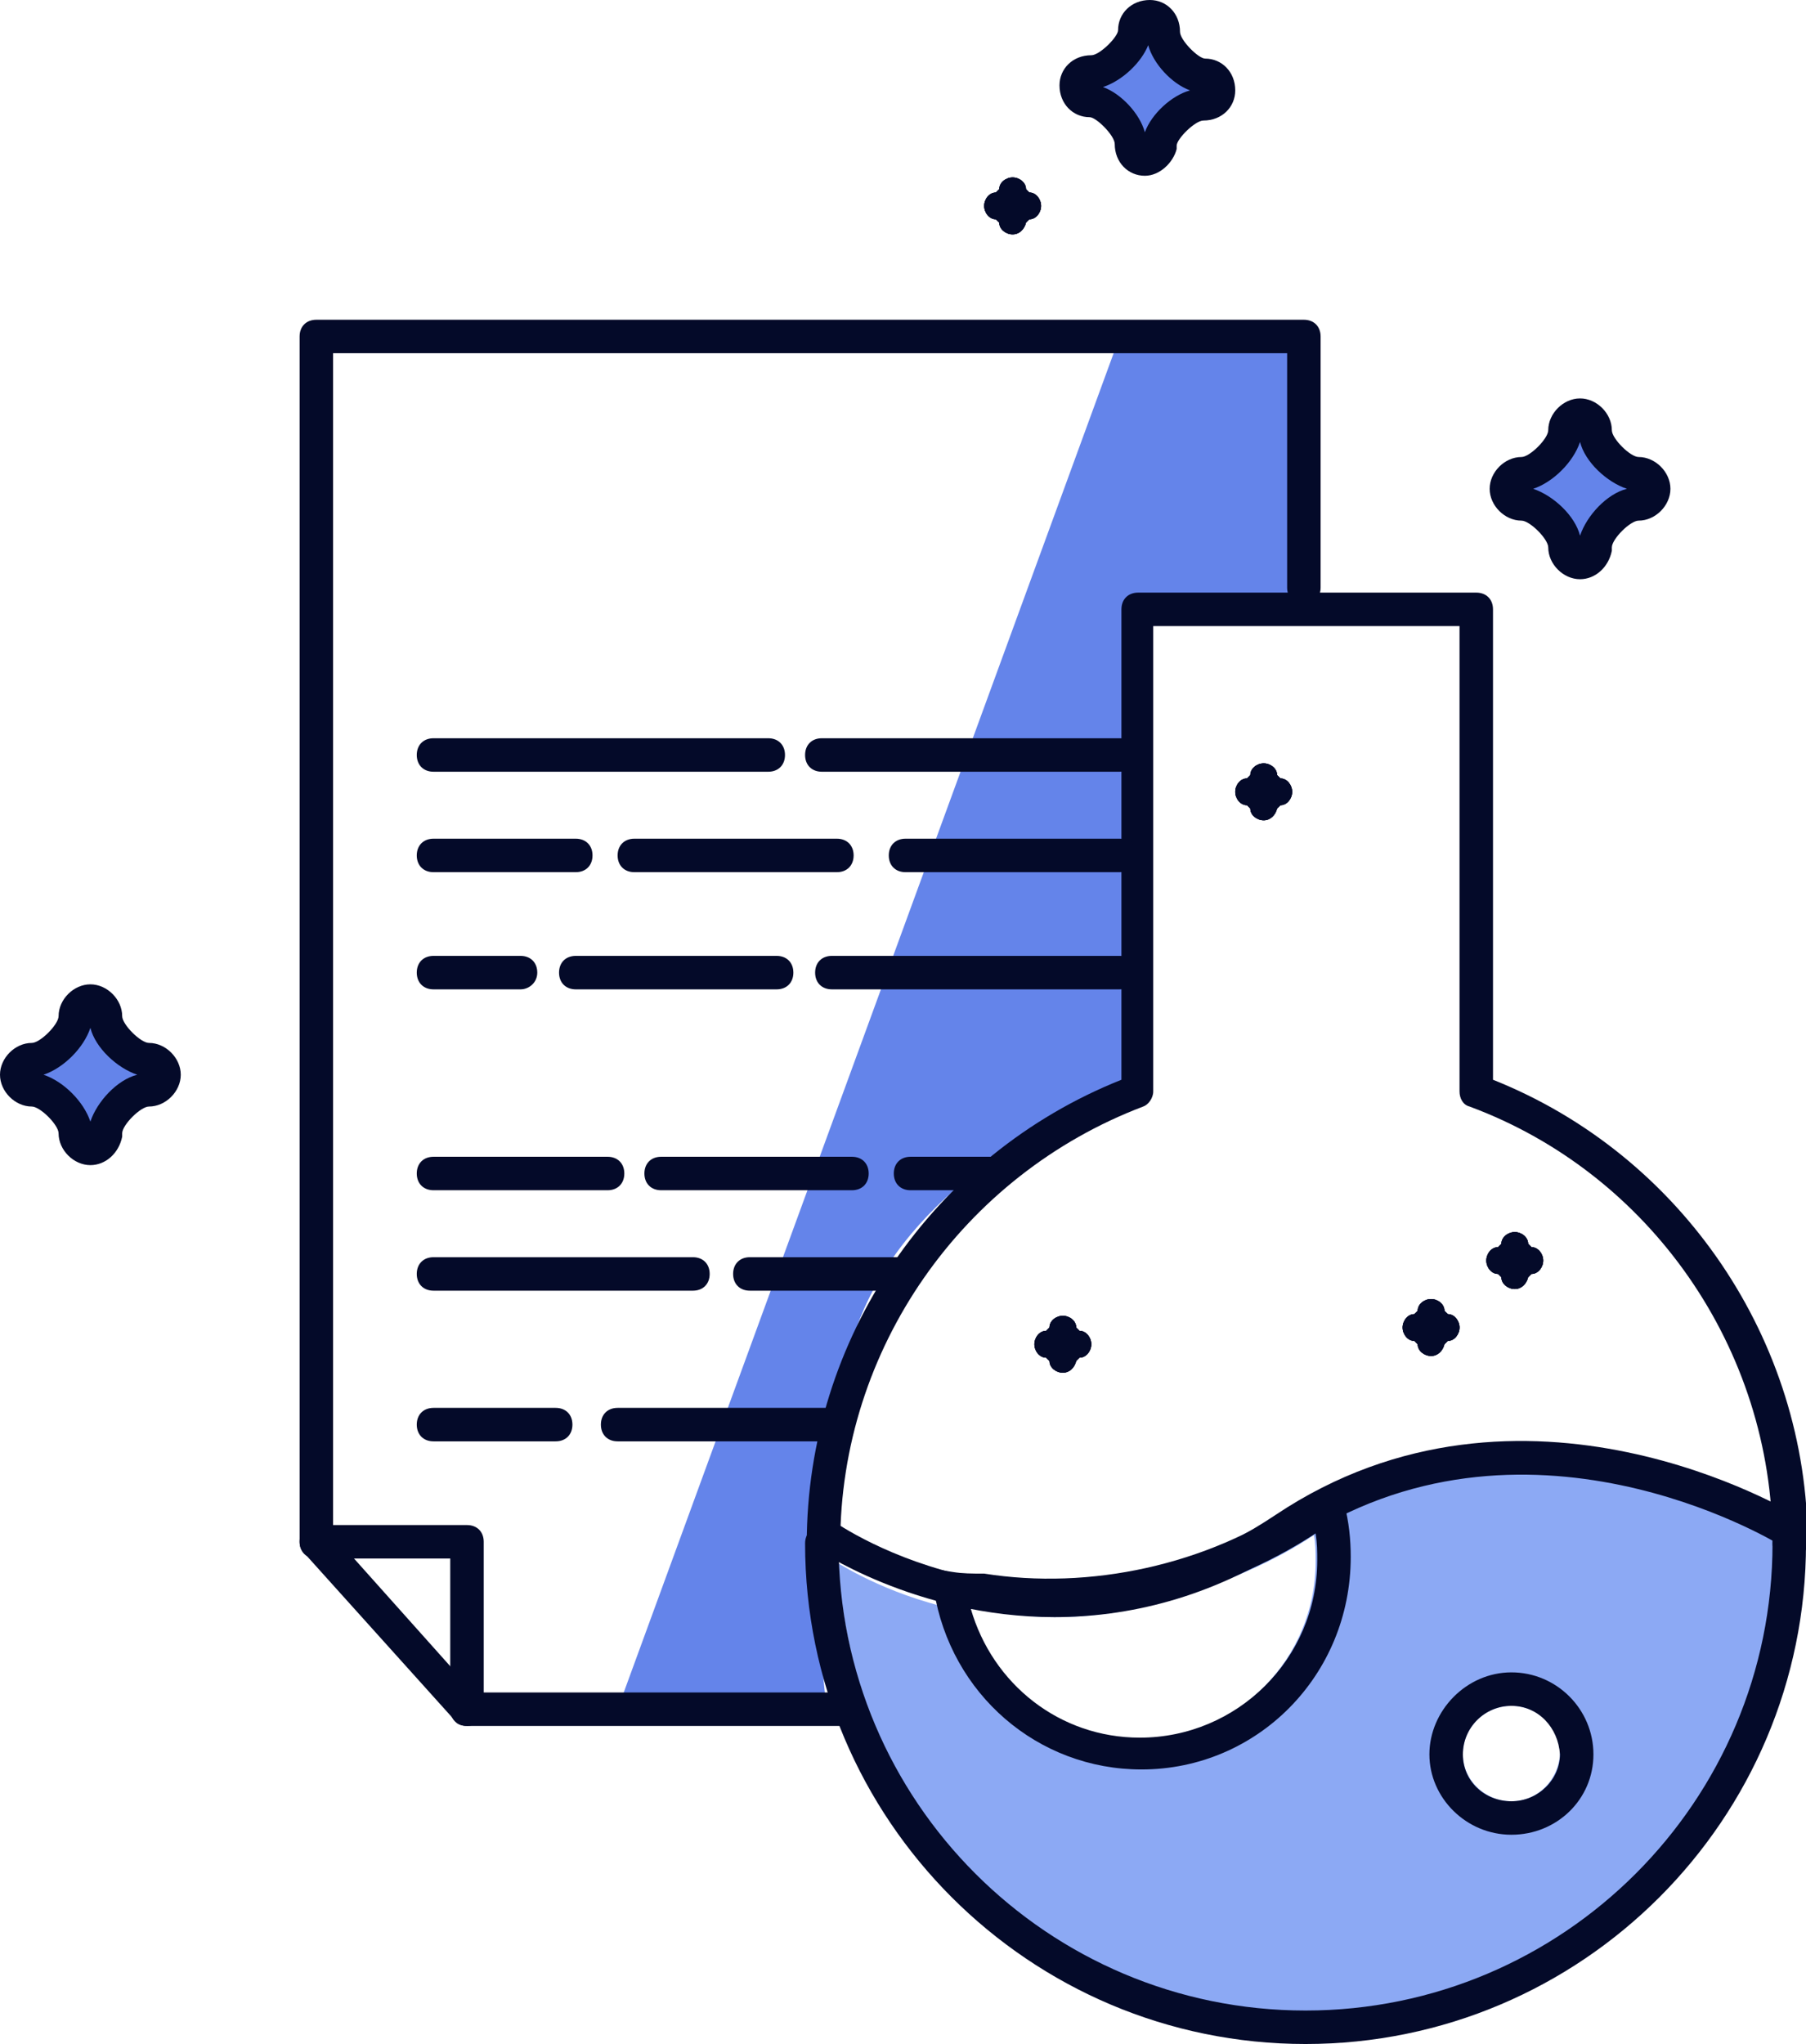 <?xml version="1.0" encoding="utf-8"?>
<!-- Generator: Adobe Illustrator 21.1.0, SVG Export Plug-In . SVG Version: 6.00 Build 0)  -->
<svg version="1.1" xmlns="http://www.w3.org/2000/svg" xmlns:xlink="http://www.w3.org/1999/xlink" x="0px" y="0px"
	 viewBox="0 0 107.9 122.1" style="enable-background:new 0 0 107.9 122.1;" xml:space="preserve">
<style type="text/css">
	.st0{fill:#003955;}
	.st1{fill:#040A29;}
	.st2{clip-path:url(#SVGID_2_);}
	.st3{clip-path:url(#SVGID_4_);}
	.st4{clip-path:url(#SVGID_6_);}
	.st5{clip-path:url(#SVGID_8_);}
	.st6{clip-path:url(#SVGID_10_);}
	.st7{clip-path:url(#SVGID_12_);}
	.st8{clip-path:url(#SVGID_14_);}
	.st9{clip-path:url(#SVGID_16_);}
	.st10{clip-path:url(#SVGID_18_);}
	.st11{clip-path:url(#SVGID_20_);}
	.st12{clip-path:url(#SVGID_22_);}
	.st13{clip-path:url(#SVGID_24_);}
	.st14{clip-path:url(#SVGID_26_);}
	.st15{clip-path:url(#SVGID_28_);}
	.st16{clip-path:url(#SVGID_30_);}
	.st17{clip-path:url(#SVGID_32_);}
	.st18{clip-path:url(#SVGID_34_);}
	.st19{clip-path:url(#SVGID_36_);}
	.st20{clip-path:url(#SVGID_38_);}
	.st21{clip-path:url(#SVGID_40_);}
	.st22{clip-path:url(#SVGID_42_);}
	.st23{clip-path:url(#SVGID_44_);}
	.st24{clip-path:url(#SVGID_46_);}
	.st25{fill:#34C4B3;}
	.st26{fill:none;stroke:#FFFFFF;stroke-width:2;stroke-linecap:round;stroke-linejoin:round;stroke-miterlimit:10;}
	.st27{fill:#79DDD2;}
	.st28{fill:#FFFFFF;}
	.st29{fill:none;stroke:#FFFFFF;stroke-width:2;stroke-miterlimit:10;}
	.st30{fill:#FFFFFF;stroke:#FFFFFF;stroke-width:2;stroke-linecap:round;stroke-linejoin:round;stroke-miterlimit:10;}
	.st31{fill:none;}
	.st32{fill:none;stroke:#FFFFFF;stroke-width:0.5;stroke-linecap:round;stroke-miterlimit:10;}
	.st33{fill:#F5EE33;}
	.st34{fill:#363842;}
	.st35{fill:#FFFFFF;stroke:#FFFFFF;stroke-width:0.75;stroke-miterlimit:10;}
	.st36{fill:#020A16;}
	.st37{fill:#122749;}
	.st38{fill:#262626;}
	.st39{fill:#34C4B3;stroke:#040A29;stroke-width:2;stroke-miterlimit:10;}
	.st40{fill:none;stroke:#040A29;stroke-width:2;stroke-miterlimit:10;}
	.st41{fill:#FFFFFF;stroke:#040A29;stroke-width:2;stroke-miterlimit:10;}
	.st42{fill:#8CA9F4;}
	.st43{fill:#6484EA;}
	.st44{clip-path:url(#SVGID_50_);}
	.st45{clip-path:url(#SVGID_52_);fill:#040A29;}
	.st46{clip-path:url(#SVGID_54_);}
	.st47{clip-path:url(#SVGID_56_);fill:#040A29;}
	.st48{clip-path:url(#SVGID_58_);}
	.st49{clip-path:url(#SVGID_60_);fill:#040A29;}
	.st50{clip-path:url(#SVGID_62_);}
	.st51{clip-path:url(#SVGID_64_);fill:#040A29;}
	.st52{clip-path:url(#SVGID_66_);}
	.st53{clip-path:url(#SVGID_68_);fill:#040A29;}
	.st54{clip-path:url(#SVGID_70_);}
	.st55{clip-path:url(#SVGID_72_);fill:#34C4B3;}
	.st56{clip-path:url(#SVGID_74_);}
	.st57{clip-path:url(#SVGID_76_);fill:#34C4B3;}
	.st58{clip-path:url(#SVGID_78_);}
	.st59{clip-path:url(#SVGID_80_);fill:#34C4B3;}
	.st60{clip-path:url(#SVGID_82_);}
	.st61{clip-path:url(#SVGID_84_);fill:#34C4B3;}
	.st62{clip-path:url(#SVGID_86_);}
	.st63{clip-path:url(#SVGID_88_);fill:#34C4B3;}
	.st64{clip-path:url(#SVGID_90_);}
	.st65{clip-path:url(#SVGID_92_);fill:#34C4B3;}
	.st66{clip-path:url(#SVGID_94_);}
	.st67{clip-path:url(#SVGID_96_);fill:#34C4B3;}
	.st68{fill:#34C4B3;stroke:#000000;stroke-width:2;stroke-linecap:round;stroke-linejoin:round;stroke-miterlimit:10;}
	.st69{fill:none;stroke:#122749;stroke-width:2;stroke-miterlimit:10;}
	.st70{fill:#50C7E2;}
	.st71{fill:#9FAEBB;}
	.st72{fill:#CCD4DB;}
	.st73{fill:#E4EAEF;}
	.st74{opacity:0.15;}
	.st75{display:none;opacity:0.15;}
	.st76{display:inline;fill:#34C4B3;}
	.st77{display:none;fill:#F4F5F7;}
	.st78{fill:none;stroke:#040A29;stroke-width:2;stroke-linecap:round;stroke-linejoin:round;stroke-miterlimit:10;}
	.st79{fill:#122648;}
	.st80{fill:#FFFFFF;stroke:#34C4B3;stroke-width:2;stroke-linecap:round;stroke-linejoin:round;}
	.st81{fill:#34C4B3;stroke:#040A29;stroke-width:2;stroke-linecap:round;stroke-linejoin:round;}
	.st82{fill:#FFFFFF;stroke:#040A29;stroke-width:1.5;stroke-linecap:round;stroke-linejoin:round;}
	.st83{fill:#FFFFFF;stroke:#040A29;stroke-linecap:round;stroke-linejoin:round;}
	.st84{fill:#34C4B3;stroke:#040A29;stroke-linecap:round;stroke-linejoin:round;}
	.st85{enable-background:new    ;}
	.st86{clip-path:url(#SVGID_98_);}
	.st87{clip-path:url(#SVGID_100_);enable-background:new    ;}
	.st88{clip-path:url(#SVGID_102_);}
	.st89{clip-path:url(#SVGID_104_);}
	.st90{opacity:0;clip-path:url(#SVGID_108_);}
	.st91{opacity:0;}
	.st92{clip-path:url(#SVGID_110_);}
	.st93{clip-path:url(#SVGID_108_);}
	.st94{clip-path:url(#SVGID_114_);}
	.st95{opacity:0;clip-path:url(#SVGID_118_);}
	.st96{clip-path:url(#SVGID_120_);}
	.st97{clip-path:url(#SVGID_118_);}
	.st98{clip-path:url(#SVGID_124_);}
	.st99{opacity:0;clip-path:url(#SVGID_128_);}
	.st100{clip-path:url(#SVGID_130_);}
	.st101{clip-path:url(#SVGID_128_);}
	.st102{clip-path:url(#SVGID_134_);}
	.st103{opacity:0;clip-path:url(#SVGID_138_);}
	.st104{clip-path:url(#SVGID_140_);}
	.st105{clip-path:url(#SVGID_138_);}
	.st106{clip-path:url(#SVGID_144_);}
	.st107{fill:none;stroke:#000000;stroke-width:2;stroke-linecap:round;stroke-linejoin:round;stroke-miterlimit:10;}
	.st108{fill:none;stroke:#000000;stroke-width:2;stroke-miterlimit:10;}
	.st109{fill:none;stroke:#34C4B3;stroke-width:2;stroke-linecap:round;stroke-linejoin:round;stroke-miterlimit:10;}
	.st110{fill:#7ADDD2;}
	.st111{fill:#34C4B3;stroke:#040A29;stroke-width:4;stroke-miterlimit:10;}
	.st112{fill:#1E9FC4;}
	.st113{fill:#FFFFFF;stroke:#040A29;stroke-width:2;stroke-linejoin:round;stroke-miterlimit:10;}
	.st114{fill:#FFFFFF;stroke:#040A29;stroke-width:3;stroke-linecap:round;stroke-linejoin:round;stroke-miterlimit:10;}
	.st115{fill:none;stroke:#FFFFFF;stroke-miterlimit:10;}
	.st116{fill:#79DDD2;stroke:#FFFFFF;stroke-width:2;stroke-miterlimit:10;}
	.st117{fill:none;stroke:#040A29;stroke-width:2;stroke-linecap:round;stroke-miterlimit:10;}
	.st118{fill:#6484EA;stroke:#040A29;stroke-miterlimit:10;}
	.st119{fill:#8CA9F4;stroke:#040A29;stroke-width:2;stroke-miterlimit:10;}
</style>
<g id="Layer_1">
	<g>
		<path class="st42" d="M106.5,92.6c0-0.4-0.3-1.3-0.6-1.8c-1-0.5-16.4-8.7-30,1.1c-5.7,4.1-11.3,4.9-15.8,4.5
			c0.9,0.1,1.9,0.2,2.9,0.2c3,0,6.3-0.6,9.7-2c2.1-0.8,4-1.7,5.8-2.9l0,0c0.1,0.5,0.1,1,0.1,1.6c0,5.8-4.7,10.6-10.6,10.6
			c-4.8,0-8.8-3.1-10.1-7.6c-4.5-0.8-7.6-2.8-7.8-2.9L50,93.3c0,0,0,0,0,0c0.9,9.6,4.5,17.6,12.8,22.9c6.6,4.2,14.3,5.9,21.9,4.2
			c0.2-0.1,0.5-0.2,0.7-0.2c0.8-0.2,1.6-0.4,2.3-0.6c2.5-0.8,5.2-2,7.7-3.3C102.5,110.8,106.8,102.1,106.5,92.6z M90.3,107.6
			c-1.6,0-2.9-1.3-2.9-2.8c0-1.6,1.3-2.9,2.9-2.9s2.9,1.3,2.9,2.9C93.1,106.3,91.9,107.6,90.3,107.6z"/>
		<path class="st43" d="M66.9,20.1l-30,82h12.5c-1-7.4,0.3-15,1-19.7c1.2-8.1,8.3-13.8,16-17c0.5-0.2,1-0.3,1.5-0.4V36.8h10V20.1
			H66.9z"/>
		<path class="st1" d="M94.4,34.6c-1,0-1.9-0.9-1.9-1.9c0-0.5-1.1-1.6-1.6-1.6c-1,0-1.9-0.9-1.9-1.9s0.9-1.9,1.9-1.9
			c0.5,0,1.6-1.1,1.6-1.6c0-1,0.9-1.9,1.9-1.9s1.9,0.9,1.9,1.9c0,0.5,1.1,1.6,1.6,1.6c1,0,1.9,0.9,1.9,1.9s-0.9,1.9-1.9,1.9
			c-0.5,0-1.6,1.1-1.6,1.6c0,0.1,0,0.1,0,0.2C96.1,33.9,95.3,34.6,94.4,34.6z M94.5,32.7L94.5,32.7L94.5,32.7z"/>
		<path class="st1" d="M5.4,69.6c-1,0-1.9-0.9-1.9-1.9c0-0.5-1.1-1.6-1.6-1.6c-1,0-1.9-0.9-1.9-1.9s0.9-1.9,1.9-1.9
			c0.5,0,1.6-1.1,1.6-1.6c0-1,0.9-1.9,1.9-1.9s1.9,0.9,1.9,1.9c0,0.5,1.1,1.6,1.6,1.6c1,0,1.9,0.9,1.9,1.9s-0.9,1.9-1.9,1.9
			c-0.5,0-1.6,1.1-1.6,1.6c0,0.1,0,0.1,0,0.2C7.1,68.9,6.3,69.6,5.4,69.6z M5.5,67.7L5.5,67.7L5.5,67.7z"/>
		<path class="st1" d="M68.4,10.5c-1,0-1.8-0.8-1.8-1.9c0-0.5-1.1-1.6-1.5-1.6c-1,0-1.8-0.8-1.8-1.9c0-1,0.8-1.8,1.9-1.8
			c0.5,0,1.6-1.1,1.6-1.5c0-1,0.8-1.8,1.9-1.8c1,0,1.8,0.8,1.8,1.9c0,0.5,1.1,1.6,1.5,1.6c1,0,1.8,0.8,1.8,1.9c0,1-0.8,1.8-1.9,1.8
			c-0.5,0-1.6,1.1-1.6,1.5c0,0.1,0,0.2,0,0.2C70.1,9.7,69.3,10.5,68.4,10.5z M68.3,8.5C68.3,8.5,68.3,8.5,68.3,8.5L68.3,8.5
			C68.3,8.5,68.3,8.5,68.3,8.5z"/>
		<path class="st1" d="M78,122.1c-16.5,0-29.9-13.4-29.9-29.9c0-0.6,0.4-1,1-1s1,0.4,1,1c0,15.4,12.5,27.9,27.9,27.9
			s27.9-12.5,27.9-27.9c0-0.6,0.4-1,1-1s1,0.4,1,1C107.9,108.7,94.5,122.1,78,122.1z"/>
		<path class="st1" d="M106.9,93.2c-0.6,0-1-0.4-1-1c0-11.6-7.3-22.1-18.1-26.1c-0.4-0.1-0.6-0.5-0.6-0.9V37.4H68.9v27.8
			c0,0.4-0.3,0.8-0.6,0.9c-10.8,4.1-18.1,14.5-18.1,26.1c0,0.6-0.4,1-1,1s-1-0.4-1-1c0-12.2,7.5-23.2,18.8-27.7V36.4
			c0-0.6,0.4-1,1-1h20.2c0.6,0,1,0.4,1,1v28.1c11.3,4.5,18.8,15.6,18.8,27.7C107.9,92.8,107.5,93.2,106.9,93.2z"/>
		<g>
			<defs>
				<path id="SVGID_49_" d="M60.5,14c-0.4,0-0.8-0.3-0.8-0.7l-0.2-0.2c-0.4,0-0.7-0.4-0.7-0.8c0-0.4,0.3-0.8,0.7-0.8l0.2-0.2
					c0-0.4,0.4-0.7,0.8-0.7c0.4,0,0.8,0.3,0.8,0.7l0.2,0.2c0.4,0,0.7,0.4,0.7,0.8c0,0.4-0.3,0.8-0.7,0.8l-0.2,0.2
					C61.2,13.7,60.9,14,60.5,14z"/>
			</defs>
			<use xlink:href="#SVGID_49_"  style="overflow:visible;fill:#040A29;"/>
			<clipPath id="SVGID_2_">
				<use xlink:href="#SVGID_49_"  style="overflow:visible;"/>
			</clipPath>
			<g class="st2">
				<defs>
					<rect id="SVGID_51_" x="-1143.1" y="-3986.9" width="1600" height="7919"/>
				</defs>
				<use xlink:href="#SVGID_51_"  style="overflow:visible;fill:#040A29;"/>
				<clipPath id="SVGID_4_">
					<use xlink:href="#SVGID_51_"  style="overflow:visible;"/>
				</clipPath>
				<rect x="53.8" y="5.6" style="clip-path:url(#SVGID_4_);fill:#040A29;" width="13.4" height="13.4"/>
			</g>
		</g>
		<g>
			<defs>
				<path id="SVGID_53_" d="M75.5,49c-0.4,0-0.8-0.3-0.8-0.7l-0.2-0.2c-0.4,0-0.7-0.4-0.7-0.8c0-0.4,0.3-0.8,0.7-0.8l0.2-0.2
					c0-0.4,0.4-0.7,0.8-0.7s0.8,0.3,0.8,0.7l0.2,0.2c0.4,0,0.7,0.4,0.7,0.8c0,0.4-0.3,0.8-0.7,0.8l-0.2,0.2
					C76.2,48.7,75.9,49,75.5,49z"/>
			</defs>
			<use xlink:href="#SVGID_53_"  style="overflow:visible;fill:#040A29;"/>
			<clipPath id="SVGID_6_">
				<use xlink:href="#SVGID_53_"  style="overflow:visible;"/>
			</clipPath>
			<g class="st4">
				<defs>
					<rect id="SVGID_55_" x="-1128.1" y="-3951.9" width="1600" height="7919"/>
				</defs>
				<use xlink:href="#SVGID_55_"  style="overflow:visible;fill:#040A29;"/>
				<clipPath id="SVGID_8_">
					<use xlink:href="#SVGID_55_"  style="overflow:visible;"/>
				</clipPath>
				<rect x="68.8" y="40.6" style="clip-path:url(#SVGID_8_);fill:#040A29;" width="13.4" height="13.4"/>
			</g>
		</g>
		<g>
			<defs>
				<path id="SVGID_57_" d="M90.5,77c-0.4,0-0.8-0.3-0.8-0.7l-0.2-0.2c-0.4,0-0.7-0.4-0.7-0.8c0-0.4,0.3-0.8,0.7-0.8l0.2-0.2
					c0-0.4,0.4-0.7,0.8-0.7s0.8,0.3,0.8,0.7l0.2,0.2c0.4,0,0.7,0.4,0.7,0.8c0,0.4-0.3,0.8-0.7,0.8l-0.2,0.2
					C91.2,76.7,90.9,77,90.5,77z"/>
			</defs>
			<use xlink:href="#SVGID_57_"  style="overflow:visible;fill:#040A29;"/>
			<clipPath id="SVGID_10_">
				<use xlink:href="#SVGID_57_"  style="overflow:visible;"/>
			</clipPath>
			<g class="st6">
				<defs>
					<rect id="SVGID_59_" x="-1113.1" y="-3923.9" width="1600" height="7919"/>
				</defs>
				<use xlink:href="#SVGID_59_"  style="overflow:visible;fill:#040A29;"/>
				<clipPath id="SVGID_12_">
					<use xlink:href="#SVGID_59_"  style="overflow:visible;"/>
				</clipPath>
				<rect x="83.8" y="68.6" style="clip-path:url(#SVGID_12_);fill:#040A29;" width="13.4" height="13.4"/>
			</g>
		</g>
		<g>
			<defs>
				<path id="SVGID_61_" d="M85.5,81c-0.4,0-0.8-0.3-0.8-0.7l-0.2-0.2c-0.4,0-0.7-0.4-0.7-0.8c0-0.4,0.3-0.8,0.7-0.8l0.2-0.2
					c0-0.4,0.4-0.7,0.8-0.7s0.8,0.3,0.8,0.7l0.2,0.2c0.4,0,0.7,0.4,0.7,0.8c0,0.4-0.3,0.8-0.7,0.8l-0.2,0.2
					C86.2,80.7,85.9,81,85.5,81z"/>
			</defs>
			<use xlink:href="#SVGID_61_"  style="overflow:visible;fill:#040A29;"/>
			<clipPath id="SVGID_14_">
				<use xlink:href="#SVGID_61_"  style="overflow:visible;"/>
			</clipPath>
			<g class="st8">
				<defs>
					<rect id="SVGID_63_" x="-1118.1" y="-3919.9" width="1600" height="7919"/>
				</defs>
				<use xlink:href="#SVGID_63_"  style="overflow:visible;fill:#040A29;"/>
				<clipPath id="SVGID_16_">
					<use xlink:href="#SVGID_63_"  style="overflow:visible;"/>
				</clipPath>
				<rect x="78.8" y="72.6" style="clip-path:url(#SVGID_16_);fill:#040A29;" width="13.4" height="13.4"/>
			</g>
		</g>
		<g>
			<defs>
				<path id="SVGID_65_" d="M63.5,82c-0.4,0-0.8-0.3-0.8-0.7l-0.2-0.2c-0.4,0-0.7-0.4-0.7-0.8c0-0.4,0.3-0.8,0.7-0.8l0.2-0.2
					c0-0.4,0.4-0.7,0.8-0.7c0.4,0,0.8,0.3,0.8,0.7l0.2,0.2c0.4,0,0.7,0.4,0.7,0.8c0,0.4-0.3,0.8-0.7,0.8l-0.2,0.2
					C64.2,81.7,63.9,82,63.5,82z"/>
			</defs>
			<use xlink:href="#SVGID_65_"  style="overflow:visible;fill:#040A29;"/>
			<clipPath id="SVGID_18_">
				<use xlink:href="#SVGID_65_"  style="overflow:visible;"/>
			</clipPath>
			<g class="st10">
				<defs>
					<rect id="SVGID_67_" x="-1140.1" y="-3918.9" width="1600" height="7919"/>
				</defs>
				<use xlink:href="#SVGID_67_"  style="overflow:visible;fill:#040A29;"/>
				<clipPath id="SVGID_20_">
					<use xlink:href="#SVGID_67_"  style="overflow:visible;"/>
				</clipPath>
				<rect x="56.8" y="73.6" style="clip-path:url(#SVGID_20_);fill:#040A29;" width="13.4" height="13.4"/>
			</g>
		</g>
		<path class="st1" d="M63,96.6c-8.3,0-14.3-4.1-14.4-4.2l1.1-1.6c0.5,0.4,12.9,8.8,26.5-0.3c14.8-9.9,30.9-0.1,31.1,0l-1.1,1.7
			c-0.2-0.1-15.2-9.2-28.9,0C72.3,95.5,67.3,96.6,63,96.6z"/>
		<path class="st1" d="M68.2,105.7c-6.2,0-11.4-4.5-12.4-10.7l-0.2-1.3l1.3,0.2c0.6,0.1,1.2,0.1,1.8,0.1l0.1,0
			c6.3,1,13.3-0.5,18.7-4.2l0.2-0.1l2.3-1l0.3,1.1c0.3,1.1,0.4,2.2,0.4,3.2C80.7,100.1,75.1,105.7,68.2,105.7z M58,96.1
			c1.3,4.5,5.3,7.7,10.1,7.7c5.8,0,10.6-4.7,10.6-10.6c0-0.5,0-1-0.1-1.6l0,0c-5.8,3.8-13.2,5.5-20,4.4C58.4,96.1,58.2,96.1,58,96.1
			z"/>
		<path class="st1" d="M90.3,109.6c-2.7,0-4.9-2.2-4.9-4.8s2.2-4.9,4.9-4.9s4.9,2.2,4.9,4.9S93,109.6,90.3,109.6z M90.3,101.9
			c-1.6,0-2.9,1.3-2.9,2.9c0,1.6,1.3,2.8,2.9,2.8s2.9-1.3,2.9-2.8C93.1,103.2,91.9,101.9,90.3,101.9z"/>
		<path class="st1" d="M50.5,103.1H27.9c-0.3,0-0.6-0.1-0.7-0.3l-9-10c-0.2-0.2-0.3-0.4-0.3-0.7v-72c0-0.6,0.4-1,1-1h59
			c0.6,0,1,0.4,1,1v15c0,0.6-0.4,1-1,1s-1-0.4-1-1v-14h-57v70.6l8.4,9.4h22.2c0.6,0,1,0.4,1,1S51.1,103.1,50.5,103.1z"/>
		<path class="st1" d="M27.9,103.1c-0.6,0-1-0.4-1-1v-9h-8c-0.6,0-1-0.4-1-1s0.4-1,1-1h9c0.6,0,1,0.4,1,1v10
			C28.9,102.7,28.5,103.1,27.9,103.1z"/>
		<path class="st1" d="M66.9,46.1H49.1c-0.6,0-1-0.4-1-1s0.4-1,1-1h17.8c0.6,0,1,0.4,1,1S67.5,46.1,66.9,46.1z"/>
		<path class="st1" d="M45.9,46.1h-20c-0.6,0-1-0.4-1-1s0.4-1,1-1h20c0.6,0,1,0.4,1,1S46.5,46.1,45.9,46.1z"/>
		<path class="st1" d="M66.9,52.1H54.1c-0.6,0-1-0.4-1-1s0.4-1,1-1h12.8c0.6,0,1,0.4,1,1S67.5,52.1,66.9,52.1z"/>
		<path class="st1" d="M50,52.1H37.9c-0.6,0-1-0.4-1-1s0.4-1,1-1H50c0.6,0,1,0.4,1,1S50.6,52.1,50,52.1z"/>
		<path class="st1" d="M34.4,52.1h-8.5c-0.6,0-1-0.4-1-1s0.4-1,1-1h8.5c0.6,0,1,0.4,1,1S35,52.1,34.4,52.1z"/>
		<path class="st1" d="M66.9,59.1H49.7c-0.6,0-1-0.4-1-1s0.4-1,1-1h17.2c0.6,0,1,0.4,1,1S67.5,59.1,66.9,59.1z"/>
		<path class="st1" d="M46.4,59.1h-12c-0.6,0-1-0.4-1-1s0.4-1,1-1h12c0.6,0,1,0.4,1,1S47,59.1,46.4,59.1z"/>
		<path class="st1" d="M31.1,59.1h-5.2c-0.6,0-1-0.4-1-1s0.4-1,1-1h5.2c0.6,0,1,0.4,1,1S31.6,59.1,31.1,59.1z"/>
		<path class="st1" d="M59.5,71.1h-5.1c-0.6,0-1-0.4-1-1s0.4-1,1-1h5.1c0.6,0,1,0.4,1,1S60,71.1,59.5,71.1z"/>
		<path class="st1" d="M50.9,71.1H39.5c-0.6,0-1-0.4-1-1s0.4-1,1-1h11.4c0.6,0,1,0.4,1,1S51.5,71.1,50.9,71.1z"/>
		<path class="st1" d="M36.3,71.1H25.9c-0.6,0-1-0.4-1-1s0.4-1,1-1h10.4c0.6,0,1,0.4,1,1S36.9,71.1,36.3,71.1z"/>
		<path class="st1" d="M54.1,77.1h-9.3c-0.6,0-1-0.4-1-1s0.4-1,1-1h9.3c0.6,0,1,0.4,1,1S54.6,77.1,54.1,77.1z"/>
		<path class="st1" d="M41.4,77.1H25.9c-0.6,0-1-0.4-1-1s0.4-1,1-1h15.5c0.6,0,1,0.4,1,1S42,77.1,41.4,77.1z"/>
		<path class="st1" d="M50,86.1H36.9c-0.6,0-1-0.4-1-1s0.4-1,1-1H50c0.6,0,1,0.4,1,1S50.6,86.1,50,86.1z"/>
		<path class="st1" d="M33.2,86.1h-7.3c-0.6,0-1-0.4-1-1s0.4-1,1-1h7.3c0.6,0,1,0.4,1,1S33.8,86.1,33.2,86.1z"/>
		<path class="st43" d="M91.6,29.2c1.2,0.4,2.5,1.6,2.8,2.8c0.4-1.2,1.6-2.5,2.8-2.8c-1.2-0.4-2.5-1.6-2.8-2.8
			C94,27.6,92.8,28.8,91.6,29.2z"/>
		<path class="st43" d="M65.9,5.2c1.1,0.4,2.2,1.6,2.5,2.7c0.4-1.1,1.6-2.2,2.7-2.5c-1.1-0.4-2.2-1.6-2.5-2.7
			C68.2,3.7,67.1,4.8,65.9,5.2z"/>
		<path class="st43" d="M2.6,64.2C3.8,64.6,5,65.8,5.4,67c0.4-1.2,1.6-2.5,2.8-2.8c-1.2-0.4-2.5-1.6-2.8-2.8
			C5,62.6,3.8,63.8,2.6,64.2z"/>
	</g>
</g>
<g id="Layer_2">
	<g>
		<defs>
			<path id="SVGID_69_" d="M-451.1-353.6c0-0.6-0.2-1.1-0.7-1.5c-0.4-0.4-1-0.6-1.5-0.5c-1,0.1-1.8,1-1.8,2.1l0,3.7
				c-0.3,0.1-0.5,0.2-0.7,0.4c0,0-1,0.9-1.2,1.1c-0.2,0.2-0.3,0.3-0.5,0.5c-0.8,0.8-1.6,1.6-2.5,2.1c-0.2,0.1-0.4,0.2-0.6,0.3
				c-1,0.6-2,1.1-2.7,2.4c-0.6,1.1-0.8,2.5-0.8,4.3l-0.1,2.3c0,0.3,0.2,0.6,0.5,0.6h0c0.3,0,0.5-0.2,0.5-0.5l0.1-2.3c0,0,0,0,0,0
				c0-1.6,0.2-2.8,0.6-3.8c0.5-1,1.3-1.4,2.2-2c0.2-0.1,0.4-0.2,0.6-0.4c1-0.6,1.9-1.5,2.7-2.3c0.2-0.2,0.3-0.3,0.5-0.5
				c0.2-0.2,0.9-0.8,1.2-1.1c0.3-0.3,0.8-0.3,1,0c0.1,0.1,0.2,0.3,0.2,0.5c0,0.2-0.1,0.4-0.2,0.5l-4.2,4.2c-0.2,0.2-0.2,0.5-0.1,0.7
				c0,0,0.1,0.1,0.1,0.2c0.2,0.2,0.4,0.2,0.6,0.1c0.2-0.1,0.3-0.3,0.3-0.5l0.2-0.2l3.6-3.6c0.6-0.6,0.8-1.4,0.4-2.2
				c-0.2-0.5-0.7-0.8-1.1-0.9l0-3.7c0-0.5,0.4-0.9,0.8-1c0,0,0.1,0,0.1,0c0.2,0,0.4,0.1,0.6,0.2c0.2,0.2,0.3,0.4,0.3,0.7v8.5
				c0,0.2-0.1,0.5-0.2,0.6l-0.3,0.3l-4.4,4.4c-0.2,0.2-0.3,0.3-0.5,0.4c-0.1,0.1-0.2,0.2-0.3,0.4l-0.4,2.7c0,0.3,0.2,0.6,0.5,0.6
				c0.3,0,0.5-0.2,0.5-0.5l0.3-2.4c0.2-0.1,0.3-0.3,0.5-0.4l4.7-4.7c0.1-0.1,0.3-0.3,0.4-0.4c0.1-0.1,0.2-0.2,0.1-0.3
				c0-0.1,0-0.4,0-0.6V-353.6z"/>
		</defs>
		<clipPath id="SVGID_22_">
			<use xlink:href="#SVGID_69_"  style="overflow:visible;"/>
		</clipPath>
		<g class="st12">
			<defs>
				<rect id="SVGID_71_" x="-1416.1" y="-7245.9" width="1600" height="8629"/>
			</defs>
			<clipPath id="SVGID_24_">
				<use xlink:href="#SVGID_71_"  style="overflow:visible;"/>
			</clipPath>
		</g>
	</g>
	<g>
		<defs>
			<path id="SVGID_73_" d="M-479.9-344.2c0.1,0.2,0.3,0.3,0.4,0.4l4.7,4.7c0.1,0.1,0.3,0.3,0.5,0.4l0.3,2.4c0,0.3,0.3,0.5,0.5,0.5
				c0.3,0,0.6-0.3,0.5-0.6l-0.4-2.7c0-0.2-0.1-0.3-0.3-0.4c-0.2-0.1-0.3-0.2-0.5-0.4l-4.4-4.4l-0.3-0.3c-0.2-0.1-0.2-0.4-0.2-0.6
				v-8.5c0-0.3,0.1-0.5,0.3-0.7c0.2-0.2,0.4-0.2,0.6-0.2c0,0,0.1,0,0.1,0c0.5,0,0.8,0.5,0.8,1v3.7c-0.5,0.1-0.9,0.4-1.1,0.9
				c-0.3,0.7-0.2,1.6,0.4,2.2l3.6,3.6l0.2,0.2c0,0.2,0.1,0.3,0.3,0.4c0.2,0.1,0.5,0.1,0.7-0.1c0.1-0.1,0.1-0.1,0.2-0.2
				c0.1-0.2,0.1-0.5-0.1-0.7l-4.2-4.2c-0.1-0.1-0.2-0.3-0.2-0.5c0-0.2,0.1-0.4,0.2-0.5c0.3-0.3,0.8-0.3,1.1,0c0.3,0.2,1,0.9,1.2,1.1
				c0.1,0.2,0.3,0.3,0.5,0.5c0.8,0.8,1.7,1.7,2.7,2.3c0.2,0.1,0.4,0.2,0.6,0.4c1,0.5,1.7,0.9,2.2,2c0.5,1,0.7,2.2,0.6,3.8
				c0,0,0,0,0,0l0.1,2.3c0,0.3,0.3,0.5,0.5,0.5c0.3,0,0.6-0.3,0.5-0.6l-0.1-2.3c0-1.8-0.2-3.2-0.8-4.3c-0.6-1.3-1.6-1.9-2.7-2.4
				c-0.2-0.1-0.4-0.2-0.6-0.3c-0.9-0.5-1.7-1.4-2.5-2.1c-0.2-0.2-0.3-0.3-0.5-0.5c-0.2-0.2-1.2-1.1-1.2-1.1
				c-0.2-0.2-0.5-0.3-0.7-0.4v-3.7c0-1.1-0.8-2-1.8-2.1c-0.9-0.1-1.8,0.5-2.1,1.4c-0.1,0.2-0.1,0.4-0.1,0.6v8.5c0,0.1,0,0.5,0,0.6
				C-480.1-344.3-480.1-344.3-479.9-344.2z"/>
		</defs>
		<clipPath id="SVGID_26_">
			<use xlink:href="#SVGID_73_"  style="overflow:visible;"/>
		</clipPath>
		<g class="st14">
			<defs>
				<rect id="SVGID_75_" x="-1416.1" y="-7245.9" width="1600" height="8629"/>
			</defs>
			<clipPath id="SVGID_28_">
				<use xlink:href="#SVGID_75_"  style="overflow:visible;"/>
			</clipPath>
		</g>
	</g>
	<g>
		<defs>
			<path id="SVGID_77_" d="M-459.5-358.6l-0.3,0.2c-0.4,0.2-0.6,0.6-0.5,1c0,0.3,0.1,0.6,0.1,0.9c0,0.3,0,0.6-0.1,0.9
				c-0.1,0.4,0.1,0.8,0.5,1l0.3,0.2c0.4,0.2,0.5,0.7,0.3,1.1l-0.4,0.7c-0.2,0.3-0.4,0.4-0.7,0.4c-0.1,0-0.3,0-0.4-0.1l-0.3-0.2
				c-0.2-0.1-0.3-0.1-0.5-0.1c-0.2,0-0.4,0.1-0.6,0.2c-0.5,0.4-1,0.7-1.5,0.9c-0.4,0.1-0.6,0.5-0.6,0.9v0.3c0,0.4-0.4,0.8-0.8,0.8
				h-0.9c-0.5,0-0.8-0.4-0.8-0.8v-0.3c0-0.4-0.3-0.8-0.6-0.9c-0.6-0.2-1.1-0.5-1.5-0.9c-0.2-0.1-0.4-0.2-0.6-0.2
				c-0.2,0-0.4,0-0.5,0.1l-0.3,0.2c-0.1,0.1-0.3,0.1-0.4,0.1c-0.3,0-0.6-0.1-0.7-0.4l-0.4-0.7c-0.2-0.4-0.1-0.9,0.3-1.1l0.3-0.2
				c0.4-0.2,0.6-0.6,0.5-1c0-0.3-0.1-0.6-0.1-0.9c0-0.3,0-0.6,0.1-0.9c0.1-0.4-0.1-0.8-0.5-1l-0.3-0.2c-0.4-0.2-0.5-0.7-0.3-1.1
				l0.4-0.7c0.2-0.3,0.4-0.4,0.7-0.4c0.1,0,0.3,0,0.4,0.1l0.3,0.2c0.2,0.1,0.3,0.1,0.5,0.1c0.2,0,0.4-0.1,0.6-0.2
				c0.5-0.4,1-0.7,1.5-0.9c0.4-0.1,0.6-0.5,0.6-0.9v-0.3c0-0.4,0.4-0.8,0.8-0.8h0.9c0.5,0,0.8,0.4,0.8,0.8v0.3
				c0,0.4,0.3,0.8,0.6,0.9c0.6,0.2,1.1,0.5,1.5,0.9c0.2,0.1,0.4,0.2,0.6,0.2c0.2,0,0.4,0,0.5-0.1l0.3-0.2c0.1-0.1,0.3-0.1,0.4-0.1
				c0.3,0,0.6,0.1,0.7,0.4l0.4,0.7C-459-359.4-459.1-358.9-459.5-358.6z M-459-357.8c0.9-0.5,1.2-1.6,0.7-2.4l-0.4-0.7
				c-0.3-0.5-0.9-0.9-1.6-0.9c-0.3,0-0.6,0.1-0.9,0.2l-0.3,0.2c0,0,0,0,0,0c-0.6-0.4-1.2-0.8-1.8-1c0,0,0,0,0,0v-0.3
				c0-1-0.8-1.8-1.8-1.8h-0.9c-1,0-1.8,0.8-1.8,1.8v0.3c0,0,0,0,0,0c-0.6,0.2-1.3,0.6-1.8,1c0,0,0,0,0,0c0,0,0,0,0,0l-0.3-0.2
				c-0.3-0.2-0.6-0.2-0.9-0.2c-0.6,0-1.2,0.3-1.6,0.9l-0.4,0.7c-0.5,0.8-0.2,1.9,0.7,2.4l0.3,0.2c0,0,0,0,0,0
				c-0.1,0.3-0.1,0.7-0.1,1s0,0.7,0.1,1c0,0,0,0,0,0l-0.3,0.2c-0.9,0.5-1.2,1.6-0.7,2.4l0.4,0.7c0.3,0.5,0.9,0.9,1.6,0.9
				c0.3,0,0.6-0.1,0.9-0.2l0.3-0.2c0,0,0,0,0,0c0.6,0.4,1.2,0.8,1.8,1c0,0,0,0,0,0v0.3c0,1,0.8,1.8,1.8,1.8h0.9c1,0,1.8-0.8,1.8-1.8
				v-0.3c0,0,0,0,0,0c0.6-0.2,1.3-0.6,1.8-1c0,0,0,0,0,0c0,0,0,0,0,0l0.3,0.2c0.3,0.2,0.6,0.2,0.9,0.2c0.6,0,1.2-0.3,1.6-0.9
				l0.4-0.7c0.5-0.8,0.2-1.9-0.7-2.4l-0.3-0.2c0,0,0,0,0,0c0.1-0.3,0.1-0.7,0.1-1c0-0.3,0-0.7-0.1-1c0,0,0,0,0,0L-459-357.8z"/>
		</defs>
		<clipPath id="SVGID_30_">
			<use xlink:href="#SVGID_77_"  style="overflow:visible;"/>
		</clipPath>
		<g class="st16">
			<defs>
				<rect id="SVGID_79_" x="-1416.1" y="-7245.9" width="1600" height="8629"/>
			</defs>
			<clipPath id="SVGID_32_">
				<use xlink:href="#SVGID_79_"  style="overflow:visible;"/>
			</clipPath>
		</g>
	</g>
	<g>
		<defs>
			<path id="SVGID_81_" d="M-465.1-354.5c-1.1,0-2.1-0.9-2.1-2.1s0.9-2.1,2.1-2.1s2.1,0.9,2.1,2.1S-464-354.5-465.1-354.5z
				 M-465.1-359.6c-1.7,0-3,1.3-3,3c0,1.6,1.3,3,3,3s3-1.3,3-3S-463.4-359.6-465.1-359.6z"/>
		</defs>
		<clipPath id="SVGID_34_">
			<use xlink:href="#SVGID_81_"  style="overflow:visible;"/>
		</clipPath>
		<g class="st18">
			<defs>
				<rect id="SVGID_83_" x="-1416.1" y="-7245.9" width="1600" height="8629"/>
			</defs>
			<clipPath id="SVGID_36_">
				<use xlink:href="#SVGID_83_"  style="overflow:visible;"/>
			</clipPath>
		</g>
	</g>
	<g>
		<defs>
			<path id="SVGID_85_" d="M-196-354.6c-0.6,0-1.1,0.5-1.1,1.1v15.8c0,0.6,0.5,1.1,1.1,1.1h18.9c0.6,0,1.1-0.5,1.1-1.1v-15.8
				c0-0.6-0.5-1.1-1.1-1.1L-196-354.6L-196-354.6z M-177.2-335.7H-196c-1.1,0-2.1-0.9-2.1-2.1v-15.8c0-1.1,0.9-2.1,2.1-2.1h18.9
				c1.1,0,2.1,0.9,2.1,2.1v15.8C-175.1-336.6-176-335.7-177.2-335.7z"/>
		</defs>
		<clipPath id="SVGID_38_">
			<use xlink:href="#SVGID_85_"  style="overflow:visible;"/>
		</clipPath>
		<g class="st20">
			<defs>
				<rect id="SVGID_87_" x="-1416.1" y="-7245.9" width="1600" height="8629"/>
			</defs>
			<clipPath id="SVGID_40_">
				<use xlink:href="#SVGID_87_"  style="overflow:visible;"/>
			</clipPath>
		</g>
	</g>
	<g>
		<defs>
			<path id="SVGID_89_" d="M-178.6-354.6c-0.3,0-0.5-0.2-0.5-0.5v-1.4c0-3.9-3.1-7-7-7s-7,3.1-7,7v1.4c0,0.3-0.2,0.5-0.5,0.5
				c-0.3,0-0.5-0.2-0.5-0.5v-1.4c0-4.4,3.6-8,8-8s8,3.6,8,8v1.4C-178.1-354.8-178.3-354.6-178.6-354.6z"/>
		</defs>
		<clipPath id="SVGID_42_">
			<use xlink:href="#SVGID_89_"  style="overflow:visible;"/>
		</clipPath>
		<g class="st22">
			<defs>
				<rect id="SVGID_91_" x="-1416.1" y="-7245.9" width="1600" height="8629"/>
			</defs>
			<clipPath id="SVGID_44_">
				<use xlink:href="#SVGID_91_"  style="overflow:visible;"/>
			</clipPath>
		</g>
	</g>
	<g>
		<defs>
			<path id="SVGID_93_" d="M-187.1-349.7c-1.1,0-2.1,1-2.1,2.2c0,0.9,0.5,1.7,1.3,2c0.2,0.1,0.3,0.3,0.3,0.5v2.8
				c0,0.3,0.2,0.5,0.5,0.5c0.3,0,0.5-0.2,0.5-0.5v-2.8c0-0.2,0.1-0.4,0.3-0.5c0.8-0.3,1.3-1.1,1.3-2
				C-185-348.7-186-349.7-187.1-349.7z M-187.1-340.7c-0.8,0-1.4-0.7-1.4-1.5v-2.5c-1-0.6-1.6-1.6-1.6-2.8c0-1.7,1.3-3.2,3-3.2
				c1.7,0,3,1.4,3,3.2c0,1.2-0.6,2.2-1.6,2.8v2.5C-185.7-341.3-186.3-340.7-187.1-340.7z"/>
		</defs>
		<clipPath id="SVGID_46_">
			<use xlink:href="#SVGID_93_"  style="overflow:visible;"/>
		</clipPath>
		<g class="st24">
			<defs>
				<rect id="SVGID_95_" x="-1416.1" y="-7245.9" width="1600" height="8629"/>
			</defs>
			<clipPath id="SVGID_48_">
				<use xlink:href="#SVGID_95_"  style="overflow:visible;"/>
			</clipPath>
		</g>
	</g>
</g>
<g id="Layer_3">
</g>
</svg>
